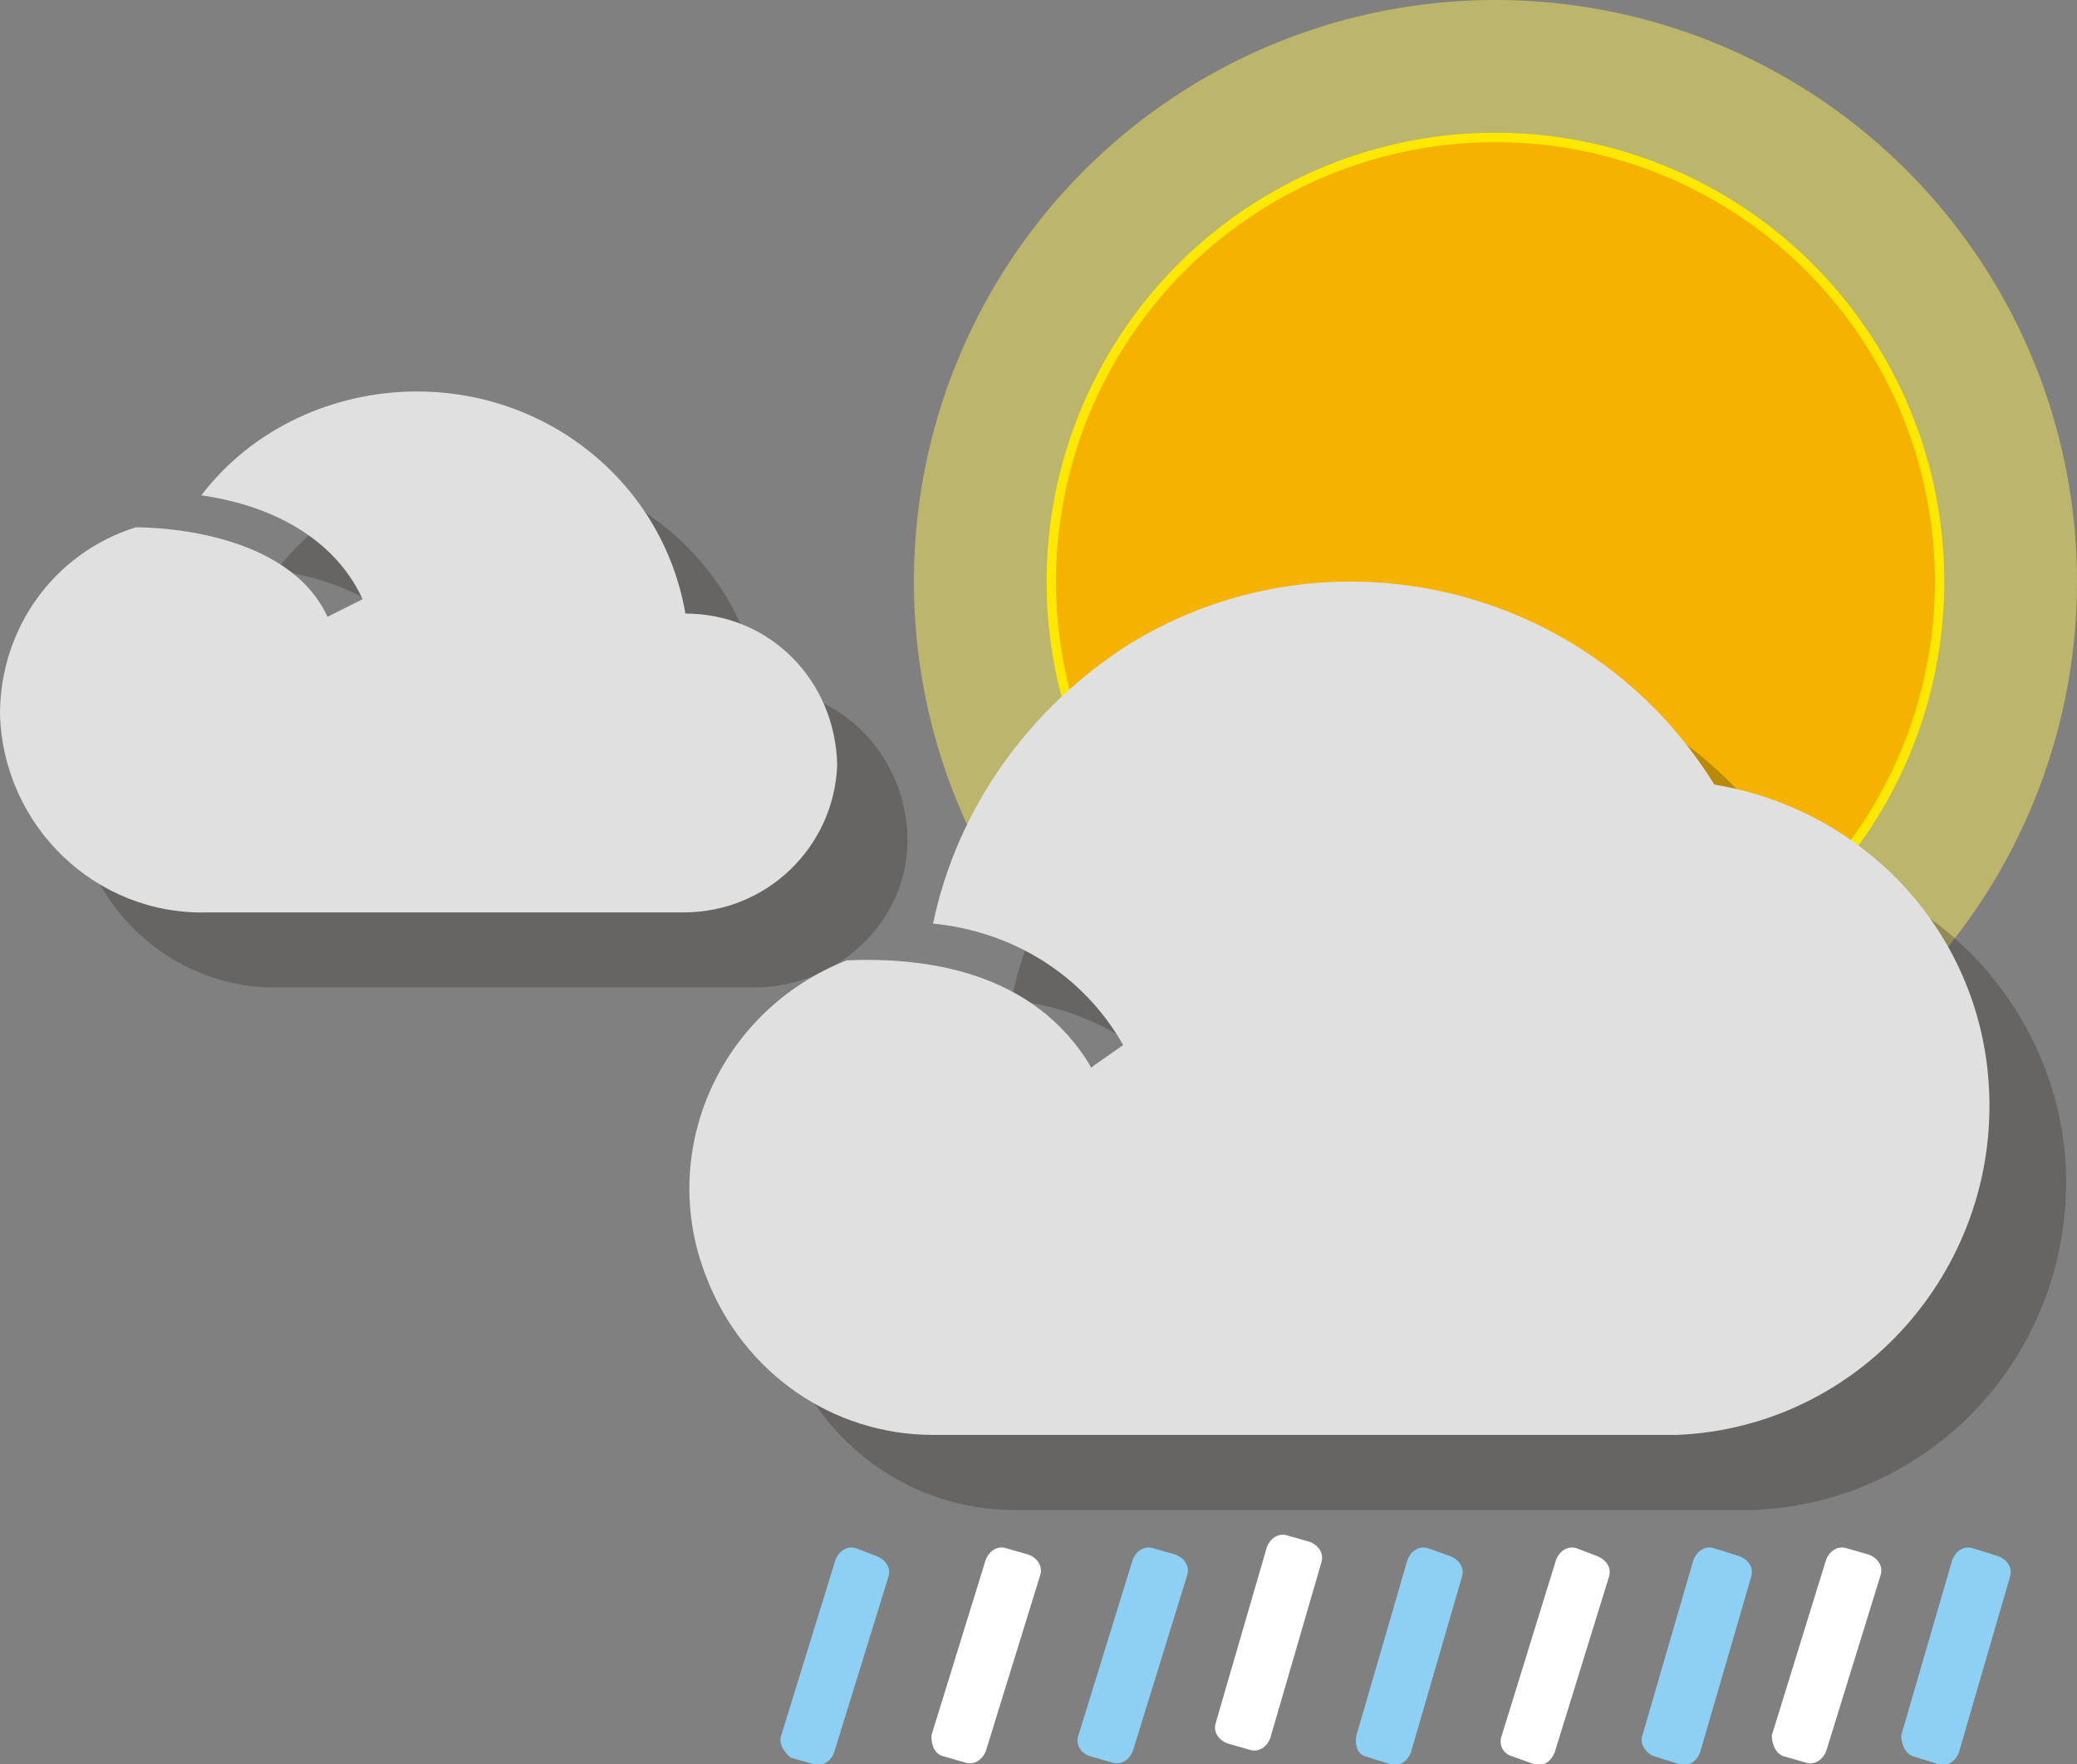 <?xml version="1.0" encoding="utf-8"?>
<!-- Generator: Adobe Illustrator 24.3.0, SVG Export Plug-In . SVG Version: 6.00 Build 0)  -->
<svg version="1.1" id="Calque_1" xmlns="http://www.w3.org/2000/svg" xmlns:xlink="http://www.w3.org/1999/xlink" x="0px" y="0px"
	 viewBox="0 0 130 110.4" style="enable-background:new 0 0 130 110.4;" xml:space="preserve">
<rect x="0" y="0" width="130" height="110.4" fill="#808080" stroke="none"/>
<style type="text/css">
	.st0{opacity:0.51;fill:#F3E957;enable-background:new    ;}
	.st1{fill:#F5B300;stroke:#FFE800;stroke-width:0.587;stroke-miterlimit:5.869;}
	.st2{opacity:0.3;}
	.st3{fill:#2B2523;}
	.st4{fill:#E1E0E0;}
	.st5{fill:#8ED0F3;}
	.st6{fill:#FFFFFF;}
</style>
<g id="rares_x5F_averses">
	<circle class="st0" cx="93.6" cy="36.4" r="36.4"/>
	<circle class="st1" cx="93.6" cy="36.4" r="27.8"/>
	<g class="st2">
		<path class="st3" d="M112.2,53.9c-7.8-12.6-24.2-16.4-36.6-8.8c-6.3,4-10.8,10.3-12.3,17.5c5,0.5,9.6,3.2,12.1,7.8l-2,1.1
			c-3.6-6.1-10.5-6.9-15.3-6.7c-7.9,3.1-11.9,11.9-8.8,19.8c2.3,6,7.9,9.9,14.2,9.9h46.3c11.4-0.5,20-10.1,19.5-21.5
			C128.8,63.5,121.6,55.4,112.2,53.9L112.2,53.9z"/>
		<path class="st3" d="M47.6,43.1c-1.4-8.1-8.5-13.9-16.8-13.9c-5.2,0-10.3,2.3-13.5,6.5c3.6,0.5,8.1,2.2,10.1,6.5l-2.2,1.1
			c-2.5-5.4-10.8-5.6-12.1-5.6c-5,1.6-8.5,6.3-8.5,11.7c0.2,7,6,12.6,13,12.4l0,0h29.6c5.2,0,9.6-4.1,9.6-9.2S52.8,43.1,47.6,43.1
			L47.6,43.1L47.6,43.1L47.6,43.1z"/>
	</g>
	<path class="st4" d="M107.3,49.1c-7.8-12.6-24.2-16.4-36.6-8.8c-6.3,4-10.8,10.3-12.3,17.5c5,0.5,9.4,3.2,11.9,7.6l-2,1.4
		c-3.6-6.1-10.5-6.9-15.3-6.7c-7.9,3.1-11.9,11.9-8.8,19.8c2.3,6,7.9,9.9,14.2,9.9H105c11.4-0.5,20-10.3,19.5-21.5
		C124.1,58.6,116.9,50.7,107.3,49.1L107.3,49.1z"/>
	<path class="st4" d="M42.9,38.4c-1.4-8.1-8.5-13.9-16.8-13.9c-5.2,0-10.3,2.3-13.5,6.5c3.6,0.5,8.1,2.2,10.1,6.5l-2.2,1.1
		C18,33.2,9.7,33,8.5,33C3.4,34.6,0,39.3,0,44.7c0.2,7,6,12.6,13,12.4l0,0h29.8c5.2,0,9.4-4.1,9.6-9.2
		C52.3,42.6,48.2,38.4,42.9,38.4L42.9,38.4L42.9,38.4z"/>
	<path class="st5" d="M67.5,108.6l3.4-11c0.2-0.5,0.7-0.9,1.3-0.7l1.4,0.4c0.5,0.2,0.9,0.7,0.7,1.3l-3.4,11
		c-0.2,0.5-0.7,0.9-1.3,0.7l-1.4-0.4C67.6,109.7,67.3,109.1,67.5,108.6z"/>
	<path class="st5" d="M84.9,108.6l3.2-11c0.2-0.5,0.7-0.9,1.3-0.7l1.4,0.5c0.5,0.2,0.9,0.7,0.7,1.3l-3.2,11
		c-0.2,0.5-0.7,0.9-1.3,0.7l-1.6-0.5C84.9,109.7,84.8,109.1,84.9,108.6z"/>
	<path class="st5" d="M48.9,108.6l3.4-11c0.2-0.5,0.7-0.9,1.3-0.7l1.3,0.5c0.5,0.2,0.9,0.7,0.7,1.3l-3.4,11
		c-0.2,0.5-0.7,0.9-1.3,0.7l-1.4-0.4C49.1,109.7,48.7,109.1,48.9,108.6z"/>
	<path class="st5" d="M102.8,108.6l3.2-11c0.2-0.5,0.7-0.9,1.3-0.7l1.6,0.5c0.5,0.2,0.9,0.7,0.7,1.3l-3.2,11
		c-0.2,0.5-0.7,0.9-1.3,0.7l-1.6-0.5C103,109.7,102.6,109.1,102.8,108.6z"/>
	<path class="st5" d="M119,108.6l3.2-11c0.2-0.5,0.7-0.9,1.3-0.7l1.6,0.5c0.5,0.2,0.9,0.7,0.7,1.3l-3.2,11c-0.2,0.5-0.7,0.9-1.3,0.7
		l-1.6-0.5C119.2,109.7,119,109.1,119,108.6z"/>
	<path class="st6" d="M76.1,107.8l3.2-11c0.2-0.5,0.7-0.9,1.3-0.7l1.4,0.4c0.5,0.2,0.9,0.7,0.7,1.3l-3.2,11
		c-0.2,0.5-0.7,0.9-1.3,0.7l-1.4-0.4C76.3,108.9,75.9,108.4,76.1,107.8z"/>
	<path class="st6" d="M94,108.6l3.4-11c0.2-0.5,0.7-0.9,1.3-0.7l1.3,0.5c0.5,0.2,0.9,0.7,0.7,1.3l-3.4,11c-0.2,0.5-0.7,0.9-1.3,0.7
		l-1.4-0.5C94,109.7,93.8,109.1,94,108.6z"/>
	<path class="st6" d="M58.3,108.6l3.4-11c0.2-0.5,0.7-0.9,1.3-0.7l1.4,0.4c0.5,0.2,0.9,0.7,0.7,1.3l-3.4,11
		c-0.2,0.5-0.7,0.9-1.3,0.7l-1.4-0.4C58.4,109.7,58.3,109.1,58.3,108.6z"/>
	<path class="st6" d="M110.9,108.6l3.4-11c0.2-0.5,0.7-0.9,1.3-0.7l1.4,0.4c0.5,0.2,0.9,0.7,0.7,1.3l-3.4,11
		c-0.2,0.5-0.7,0.9-1.3,0.7l-1.4-0.4C111.1,109.7,110.9,109.1,110.9,108.6z"/>
</g>
</svg>
